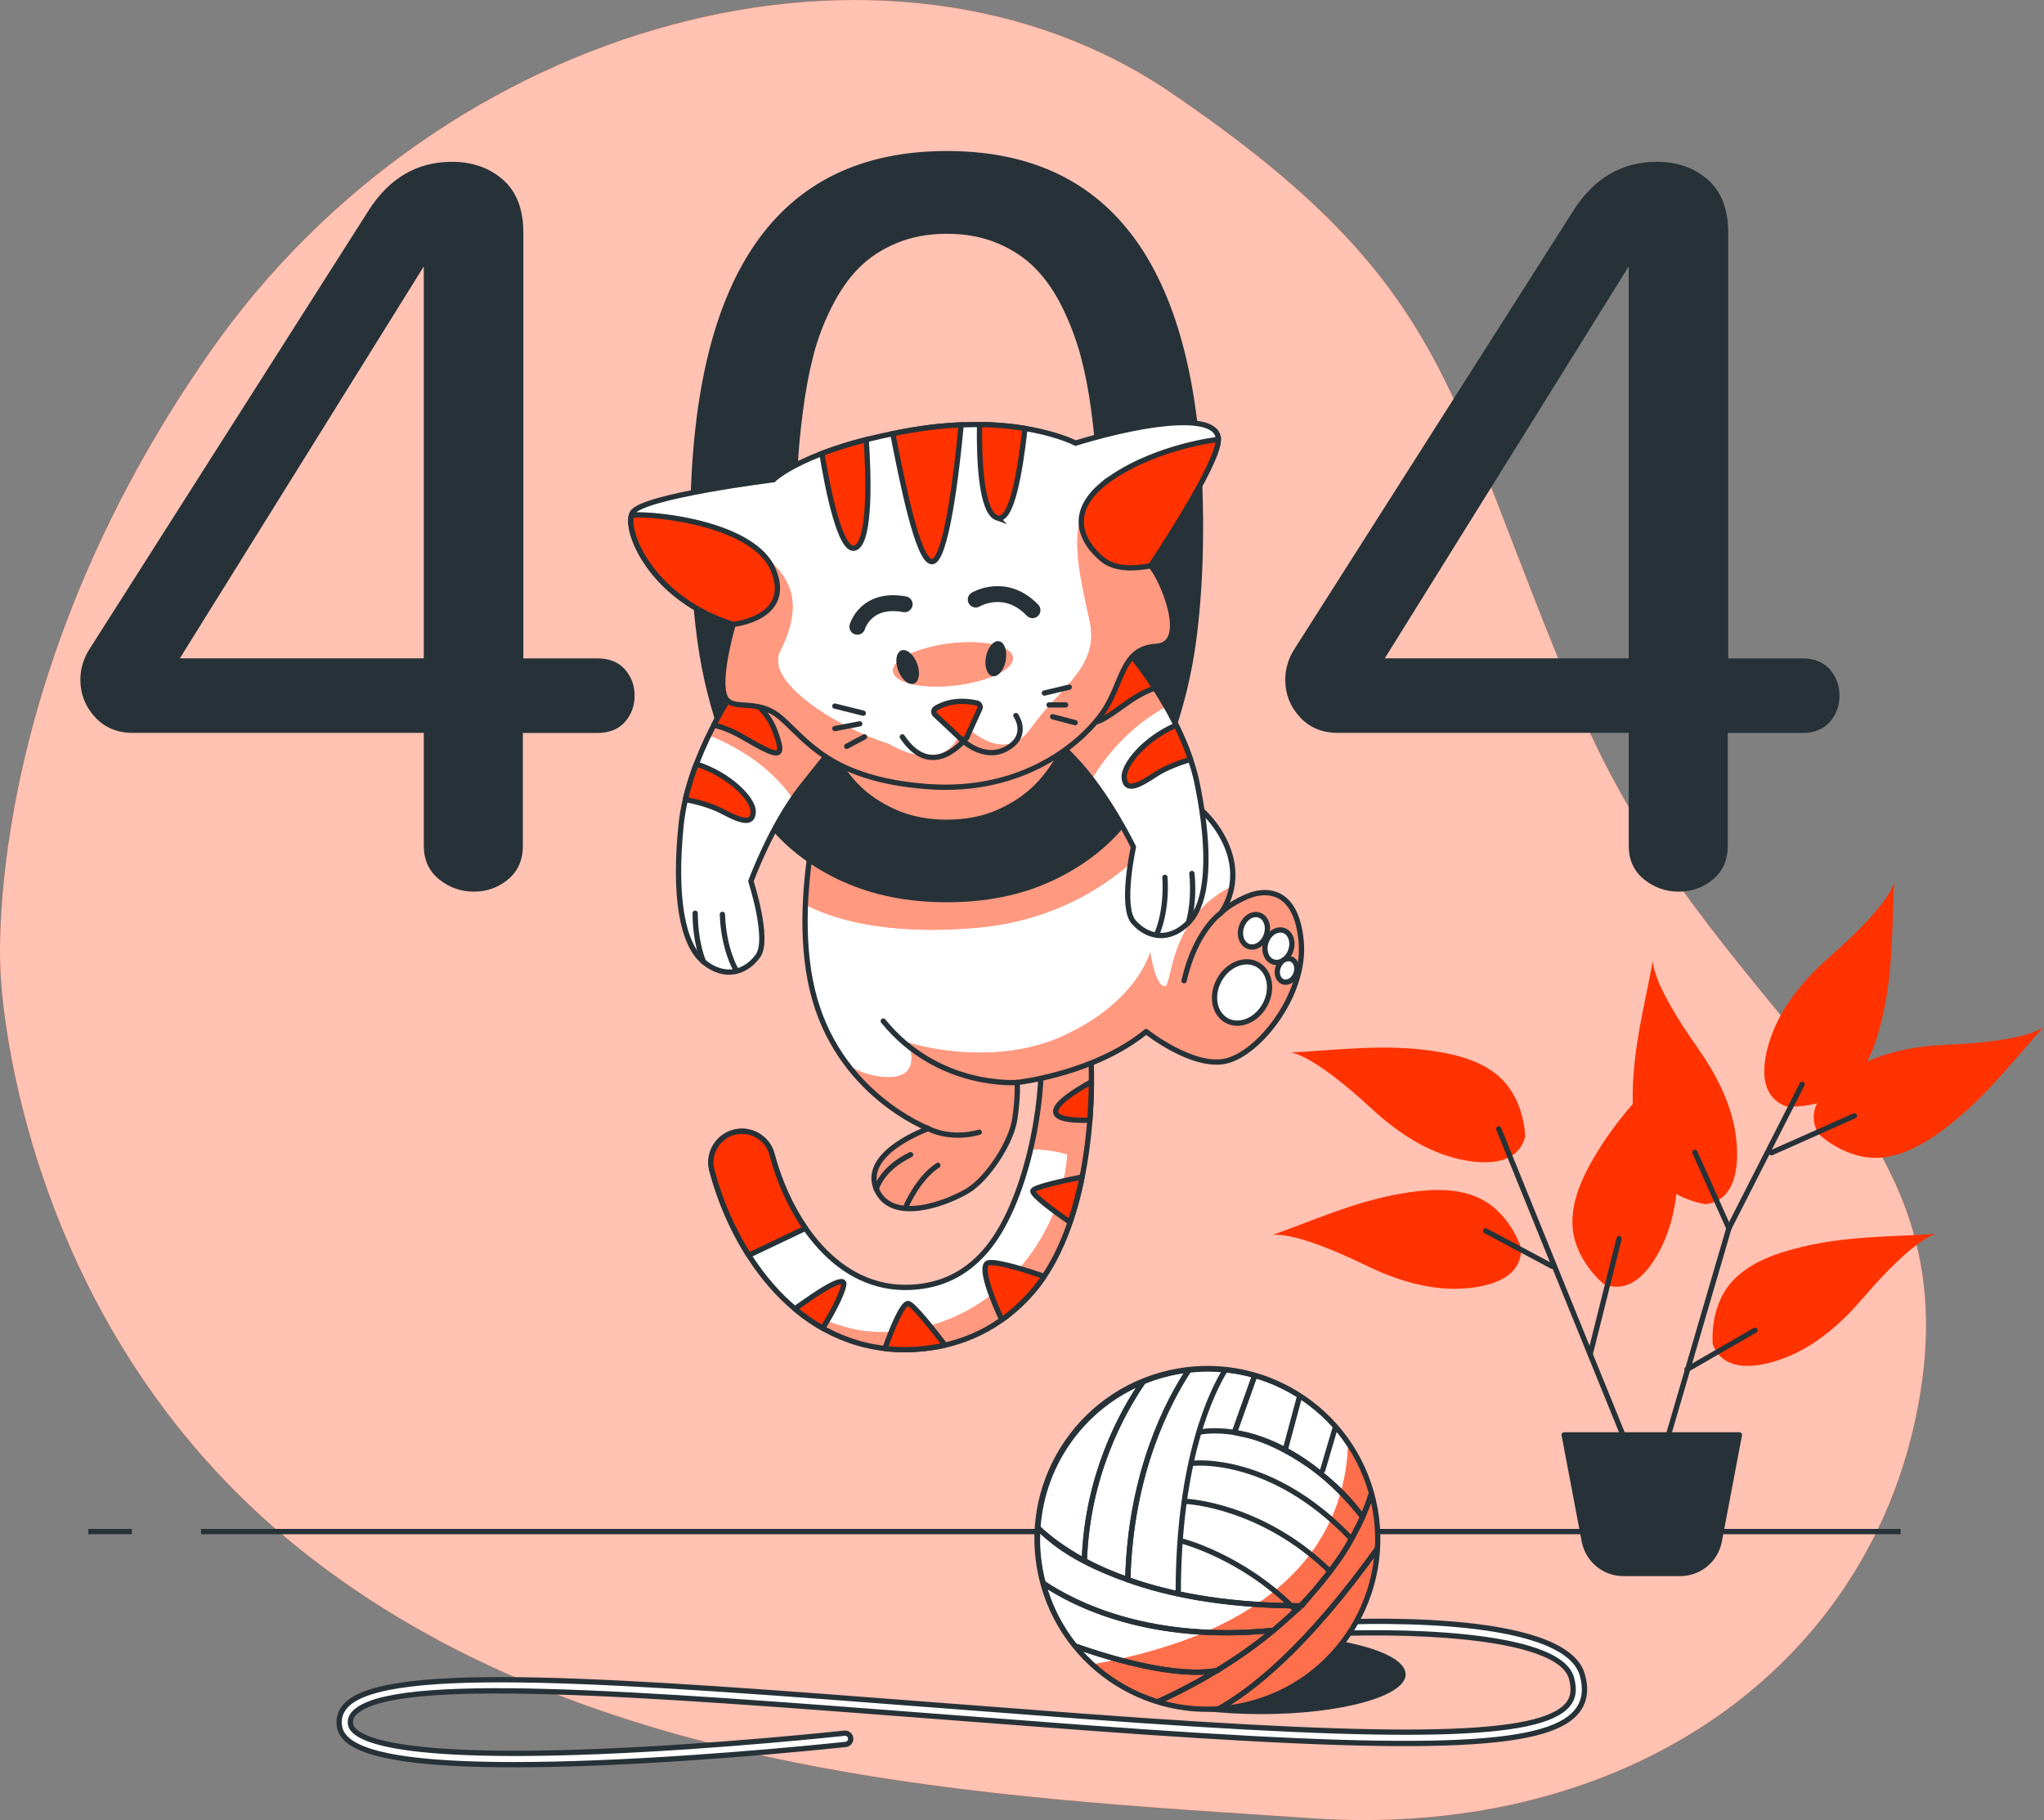 <?xml version="1.0" encoding="UTF-8"?>
<svg xmlns="http://www.w3.org/2000/svg" xmlns:xlink="http://www.w3.org/1999/xlink" viewBox="0 0 429.74 382.65">
    <rect x="0" y="0" width="429.74" height="382.65" fill="#808080" stroke="none"/>
    <defs>
        <clipPath id="d">
            <circle cx="253.84" cy="323.55" r="35.81" transform="translate(-66.63 65.83) rotate(-13.08)"
                    style="fill: #fff; stroke: #263238; stroke-linecap: round; stroke-linejoin: round; stroke-width: 1.11px;"/>
        </clipPath>
        <clipPath id="g">
            <path
                d="m190.22,283.75c-22.27,0-35.64-19.75-40.39-37.12l-.16-.61c-.91-3.49,1.19-7.06,4.68-7.97,3.49-.9,7.06,1.19,7.97,4.68l.12.45c3.62,13.22,13.45,28.33,29.21,27.46,6.29-.35,11.35-2.83,15.48-7.56,8.65-9.91,12.52-31.49,11.66-42.37-.23-2.88,1.92-5.4,4.8-5.63,2.9-.23,5.4,1.92,5.63,4.8.96,12.1-.32,38.14-12.23,51.79-6.47,7.41-14.75,11.46-24.59,12.01-.73.04-1.45.06-2.16.06Z"
                style="fill: #fff; stroke: #263238; stroke-linecap: round; stroke-linejoin: round; stroke-width: 1.11px;"/>
        </clipPath>
        <clipPath id="h">
            <path
                d="m175.28,158.15s-9.71,28.12-4.48,50.02c5.23,21.9,24.39,29.11,24.39,29.11,0,0-14.18,4.98-10.95,12.69,3.23,7.71,15.43,2.74,19.41.25,3.98-2.49,8.96-9.95,9.7-14.93.75-4.98.5-7.71.5-7.71,0,0,16.17-1.74,27.12-10.7,0,0,9.7,7.71,16.67,6.22,6.97-1.49,16.92-13.94,15.93-25.13-1-11.2-7.47-11.2-11.45-9.46-3.98,1.74-5.47,3.48-5.47,3.48,0,0,5.72-6.97,0-16.67s-15.93-10.45-15.93-10.45c0,0-2.99-15.93-11.94-21.9-8.96-5.97-40.81-12.19-53.5,15.18Z"
                style="fill: #fff; stroke: #263238; stroke-linecap: round; stroke-linejoin: round; stroke-width: 1.11px;"/>
        </clipPath>
        <clipPath id="i">
            <path
                d="m155.12,143.97s-10.45,14.68-11.94,29.61c-1.49,14.93.25,24.88,4.73,28.62,4.48,3.73,8.96,2.24,11.45-1.24,2.49-3.48-1.49-15.68-1.49-15.68,0,0,4.23-11.7,10.7-19.91,6.47-8.21,7.71-9.46,7.71-9.46,0,0-11.2-12.69-21.15-11.94Z"
                style="fill: #fff; stroke: #263238; stroke-linecap: round; stroke-linejoin: round; stroke-width: 1.11px;"/>
        </clipPath>
        <clipPath id="j">
            <path
                d="m236.97,136.72s11.84,13.59,14.79,28.3c2.95,14.71,2.19,24.79-1.9,28.94-4.09,4.15-8.7,3.11-11.51-.12-2.82-3.22-.05-15.75-.05-15.75,0,0-5.36-11.22-12.6-18.76-7.24-7.54-8.6-8.65-8.6-8.65,0,0,9.9-13.73,19.88-13.96Z"
                style="fill: #fff; stroke: #263238; stroke-linecap: round; stroke-linejoin: round; stroke-width: 1.11px;"/>
        </clipPath>
        <clipPath id="k">
            <path
                d="m154.14,131.27s-3.08,10.39-1.92,14.63c1.15,4.23,6.54.38,11.93,5,5.39,4.62,10.38,12.93,30.79,14.47,20.4,1.54,32.73-9.46,36.96-15.62,4.23-6.16,3.85-13.47,11.16-13.86,7.31-.38,1.15-14.63-1.15-16.94,0,0,14.24-21.17,14.24-26.56s-13.47-4.23-30.03.77c0,0-12.32-6.54-34.65-2.69-22.33,3.85-28.87,10.39-28.87,10.39,0,0-27.72,3.46-29.64,6.93-1.92,3.46,3.85,18.09,21.17,23.48Z"
                style="fill: #fff; stroke: #263238; stroke-miterlimit: 10; stroke-width: 1.11px;"/>
        </clipPath>
    </defs>
    <g id="a" data-name="Background Simple">
        <g>
            <path
                d="m.13,204.65s2.34,72.68,63.01,121.12c60.67,48.44,144.74,51.91,212.79,56.51,68.06,4.6,120.33-33.93,128.21-92.16,7.88-58.24-44.13-75.34-72.34-141.63-28.22-66.29-25.7-88.09-85.41-128.86C186.69-21.15,93.3,3.89,44.34,73.74-4.63,143.59.13,204.65.13,204.65Z"
                style="fill: #ff3200;"/>
            <path
                d="m.13,204.65s2.34,72.68,63.01,121.12c60.67,48.44,144.74,51.91,212.79,56.51,68.06,4.6,120.33-33.93,128.21-92.16,7.88-58.24-44.13-75.34-72.34-141.63-28.22-66.29-25.7-88.09-85.41-128.86C186.69-21.15,93.3,3.89,44.34,73.74-4.63,143.59.13,204.65.13,204.65Z"
                style="fill: #fff; opacity: .7;"/>
        </g>
    </g>
    <g id="b" data-name="Floor">
        <g>
            <line x1="27.73" y1="322" x2="18.56" y2="322"
                  style="fill: none; stroke: #263238; stroke-miterlimit: 10; stroke-width: 1.11px;"/>
            <line x1="399.58" y1="322" x2="42.26" y2="322"
                  style="fill: none; stroke: #263238; stroke-miterlimit: 10; stroke-width: 1.11px;"/>
        </g>
    </g>
    <g id="c" data-name="Yarn Ball">
        <g>
            <ellipse cx="265.14" cy="352.02" rx="30.39" ry="8.36" style="fill: #263238;"/>
            <path
                d="m108.09,371.01c-31.62,0-36.29-4.57-36.75-8.26-.2-1.6.28-3.02,1.44-4.23,8.52-8.94,57.61-5.16,125.56.08,9.48.73,19.28,1.48,29.33,2.23,68.65,5.1,96.29,4.44,101.97-2.46,1.16-1.41,1.41-3.18.76-5.55-2.72-9.96-39.07-10.03-52.85-9.23-.65.03-1.22-.46-1.26-1.12-.04-.65.46-1.22,1.12-1.26,5.27-.31,51.57-2.63,55.28,10.97.86,3.14.46,5.65-1.22,7.69-6.41,7.78-32.65,8.61-103.98,3.32-10.05-.75-19.86-1.5-29.34-2.23-64.76-4.99-115.91-8.93-123.66-.8-.66.69-.91,1.42-.8,2.3.29,2.35,5.95,7.63,52.01,5.79,25.73-1.03,51.58-3.83,51.84-3.86.65-.07,1.24.4,1.31,1.05.07.65-.4,1.24-1.05,1.31-.26.03-26.18,2.84-51.99,3.87-6.69.27-12.56.39-17.72.39Z"
                style="fill: #fff; stroke: #263238; stroke-miterlimit: 10; stroke-width: 1.11px;"/>
            <g>
                <circle cx="253.84" cy="323.55" r="35.81" transform="translate(-66.63 65.83) rotate(-13.08)"
                        style="fill: #fff;"/>
                <g style="clip-path: url(#d);">
                    <path
                        d="m253.84,359.36c19.77,0,35.81-16.03,35.81-35.81,0-7.48-2.3-14.42-6.22-20.17-.4,15.59-9.02,38.62-53.79,46.55,6.37,5.85,14.87,9.42,24.2,9.42Z"
                        style="fill: #ff3200;"/>
                    <path
                        d="m253.84,359.36c19.77,0,35.81-16.03,35.81-35.81,0-7.48-2.3-14.42-6.22-20.17-.4,15.59-9.02,38.62-53.79,46.55,6.37,5.85,14.87,9.42,24.2,9.42Z"
                        style="fill: #fff; opacity: .3;"/>
                    <g>
                        <path
                            d="m271.46,337.59c-10.52-10.29-22.64-13.51-22.64-13.51,0,0,12.12,3.21,22.64,13.51.63,0,1.25.03,1.9.03,4.97-5,8.41-9.84,10.79-14.06-16.77-17.74-33.13-15.93-33.13-15.93,0,0,16.36-1.81,33.13,15.93.92-1.65,1.69-3.2,2.32-4.63-6.94-9.78-18.95-16.41-25.44-17.43l-1.5-.35c-4.34-.68-7.05-.1-7.05-.1,0,0,2.7-.58,7.05.1l4.27-11.97c-1.99-.57-4.06-.97-6.18-1.18-2.76,4.47-9.9,18.75-9.9,47.07,0-28.33,7.14-42.61,9.9-47.07-1.19-.12-2.4-.18-3.62-.18-1.37,0-2.72.08-4.05.23-4.22,6.38-12.29,21.46-12.83,44.08,8.41,2.99,19.61,5.26,34.35,5.48Zm8.09-7.29c-14.27-13.9-30-14.63-30-14.63,0,0,15.73.73,30,14.63Z"
                            style="fill: none; stroke: #263238; stroke-linecap: round; stroke-linejoin: round; stroke-width: 1.11px;"/>
                        <path
                            d="m237.11,332.11c.54-22.62,8.61-37.69,12.83-44.08-3.37.38-6.59,1.22-9.61,2.47-4.57,6.65-11.76,19.86-12.35,37.6,2.59,1.4,5.62,2.76,9.13,4.01Z"
                            style="fill: none; stroke: #263238; stroke-linecap: round; stroke-linejoin: round; stroke-width: 1.11px;"/>
                        <path
                            d="m240.33,290.51c-12.32,5.08-21.18,16.81-22.12,30.72,2.19,2.04,5.35,4.49,9.77,6.88.59-17.73,7.78-30.94,12.35-37.6Z"
                            style="fill: none; stroke: #263238; stroke-linecap: round; stroke-linejoin: round; stroke-width: 1.11px;"/>
                        <path
                            d="m286.47,318.92c.9-2.03,1.53-3.82,1.97-5.3-1.51-5.17-4.14-9.85-7.63-13.77l-2.72,9.24,2.72-9.24c-2.2-2.47-4.74-4.64-7.54-6.43l-3.06,11.41,3.06-11.41c-2.9-1.85-6.08-3.29-9.46-4.25l-4.27,11.97c6.49,1.02,16.65,4.88,26.94,17.79Z"
                            style="fill: none; stroke: #263238; stroke-linecap: round; stroke-linejoin: round; stroke-width: 1.11px;"/>
                        <path
                            d="m289.84,325.24c.02-.52.04-1.04.04-1.56,0-3.5-.51-6.87-1.44-10.06-.44,1.48-1.07,3.27-1.97,5.3.01.01.02.03.03.04-.01-.01-.02-.03-.03-.04-.63,1.43-.6,1.41-1.52,3.06.05.06-.86,1.51-.8,1.57-.05-.06-.95,1.8-1.01,1.74-2.38,4.23-9.55,12.33-9.44,12.33-.12,0-3.88,3.41-5.94,5.13.03,0,.05,0,.08,0-.03,0-.05,0-.08,0-3.4,2.84-7.34,5.68-11.89,8.45.09-.02.18-.03.26-.04-.08.02-.17.03-.26.04-3.78,2.3-8.01,4.55-12.69,6.7,3.41,1.08,7.04,1.66,10.81,1.66.6,0,1.21-.02,1.8-.05,7.24-3.94,18.91-13.09,34.03-34.27Z"
                            style="fill: none; stroke: #263238; stroke-linecap: round; stroke-linejoin: round; stroke-width: 1.11px;"/>
                        <path d="m289.84,325.24c-15.12,21.19-26.79,30.33-34.03,34.27,18.46-.91,33.24-15.78,34.03-34.27Z"
                              style="fill: none; stroke: #263238; stroke-linecap: round; stroke-linejoin: round; stroke-width: 1.11px;"/>
                        <path
                            d="m225.96,346.05c4.39,5.5,10.36,9.68,17.23,11.85,4.68-2.15,8.91-4.39,12.69-6.7-8.54,1.58-21.9-2.34-29.92-5.15Z"
                            style="fill: none; stroke: #263238; stroke-linecap: round; stroke-linejoin: round; stroke-width: 1.11px;"/>
                        <path
                            d="m255.88,351.2c4.55-2.77,8.48-5.61,11.89-8.45-25.78,2.64-41.69-5.34-48.45-9.89,1.29,4.88,3.58,9.35,6.64,13.19,8.03,2.82,21.38,6.73,29.92,5.15Z"
                            style="fill: none; stroke: #263238; stroke-linecap: round; stroke-linejoin: round; stroke-width: 1.11px;"/>
                        <path
                            d="m267.76,342.75c2.06-1.72,3.91-3.43,5.6-5.13-.64,0-1.26-.02-1.9-.03.14.13.27.26.41.4-.14-.14-.27-.26-.41-.4-14.73-.21-25.94-2.48-34.35-5.48,0,0,0,.01,0,.02,0,0,0-.01,0-.02-12.29-4.26-16.71-8.85-18.9-10.89-.05.81-.09,1.63-.09,2.46,0,3.17.42,6.25,1.19,9.18,6.76,4.54,22.67,12.53,48.45,9.89Z"
                            style="fill: none; stroke: #263238; stroke-linecap: round; stroke-linejoin: round; stroke-width: 1.11px;"/>
                    </g>
                </g>
                <circle cx="253.84" cy="323.55" r="35.81" transform="translate(-66.63 65.83) rotate(-13.08)"
                        style="fill: none; stroke: #263238; stroke-linecap: round; stroke-linejoin: round; stroke-width: 1.11px;"/>
            </g>
        </g>
    </g>
    <g id="e" data-name="Plants">
        <g>
            <path
                d="m319.8,262.36s-2.45-7.96-9.59-10.81c-4.96-1.99-10.68-1.47-15.82-.57-9.58,1.67-17.94,5.48-27.03,8.73,0,0,3.88-1.43,19.79,6.32,5.86,2.86,12.56,5.07,19.27,4.92,5.38-.12,13.63-1.65,13.38-8.59Z"
                style="fill: #ff3200;"/>
            <path
                d="m320.66,238.98s-.05-8.32-6.06-13.12c-4.18-3.33-9.8-4.49-14.98-5.12-9.65-1.17-18.76.06-28.4.55,0,0,4.12-.25,17.12,11.77,4.79,4.43,10.56,8.48,17.02,10.28,5.19,1.44,13.53,2.35,15.29-4.36Z"
                style="fill: #ff3200;"/>
            <path
                d="m337.11,269.89s-6.49-5.21-6.52-12.9c-.02-5.34,2.57-10.46,5.3-14.91,5.08-8.29,11.71-14.66,18.08-21.9,0,0-2.76,3.08-1.42,20.73.49,6.5.08,13.55-2.53,19.72-2.1,4.96-6.56,12.06-12.92,9.27Z"
                style="fill: #ff3200;"/>
            <path
                d="m360.11,282.68s-.92-8.27,4.5-13.73c3.76-3.79,9.21-5.59,14.29-6.81,9.45-2.28,18.64-2.11,28.27-2.73,0,0-4.12.23-15.64,13.67-4.24,4.95-9.51,9.65-15.72,12.18-4.99,2.03-13.17,3.9-15.69-2.57Z"
                style="fill: #ff3200;"/>
            <path
                d="m358.6,253.18s-8.25-1.13-12.22-7.72c-2.76-4.58-3.17-10.3-3.11-15.52.1-9.72,2.51-18.59,4.26-28.08,0,0-.78,4.06,9.43,18.51,3.76,5.32,7.03,11.58,7.96,18.22.75,5.33.56,13.72-6.33,14.59Z"
                style="fill: #ff3200;"/>
            <path
                d="m382.33,238.37s5.93,5.84,13.57,4.97c5.31-.61,10.09-3.78,14.19-7.01,7.64-6.02,13.19-13.34,19.64-20.51,0,0-2.73,3.1-20.42,3.83-6.51.27-13.46,1.5-19.29,4.81-4.68,2.66-11.21,7.93-7.69,13.91Z"
                style="fill: #ff3200;"/>
            <path
                d="m375.47,232.6s8.28.83,13.69-4.64c3.76-3.8,5.5-9.27,6.67-14.36,2.18-9.48,1.92-18.66,2.44-28.3,0,0-.19,4.13-13.51,15.78-4.91,4.29-9.55,9.61-12.01,15.84-1.98,5.01-3.77,13.21,2.73,15.66Z"
                style="fill: #ff3200;"/>
            <polyline points="345.89 313.21 331.6 278.02 315.1 237.34"
                      style="fill: none; stroke: #263238; stroke-linecap: round; stroke-linejoin: round; stroke-width: 1.11px;"/>
            <polyline points="349.19 307.16 363.49 258.23 378.88 227.99"
                      style="fill: none; stroke: #263238; stroke-linecap: round; stroke-linejoin: round; stroke-width: 1.11px;"/>
            <line x1="354.69" y1="287.92" x2="368.99" y2="279.67"
                  style="fill: none; stroke: #263238; stroke-linecap: round; stroke-linejoin: round; stroke-width: 1.11px;"/>
            <line x1="363.49" y1="258.23" x2="356.34" y2="242.28"
                  style="fill: none; stroke: #263238; stroke-linecap: round; stroke-linejoin: round; stroke-width: 1.11px;"/>
            <line x1="372.43" y1="242.36" x2="389.88" y2="234.59"
                  style="fill: none; stroke: #263238; stroke-linecap: round; stroke-linejoin: round; stroke-width: 1.11px;"/>
            <line x1="334.35" y1="284.62" x2="340.4" y2="260.43"
                  style="fill: none; stroke: #263238; stroke-linecap: round; stroke-linejoin: round; stroke-width: 1.11px;"/>
            <line x1="326.33" y1="266.23" x2="312.35" y2="258.78"
                  style="fill: none; stroke: #263238; stroke-linecap: round; stroke-linejoin: round; stroke-width: 1.11px;"/>
            <path
                d="m353.23,330.81h-11.92c-4.02,0-7.47-2.86-8.22-6.81l-4.23-22.33h36.84l-4.23,22.33c-.75,3.95-4.2,6.81-8.22,6.81Z"
                style="fill: #263238; stroke: #263238; stroke-linecap: round; stroke-linejoin: round; stroke-width: 1.11px;"/>
        </g>
    </g>
    <g id="f" data-name="Character">
        <g>
            <g>
                <g>
                    <g>
                        <path
                            d="m190.22,283.75c-22.27,0-35.64-19.75-40.39-37.12l-.16-.61c-.91-3.49,1.19-7.06,4.68-7.97,3.49-.9,7.06,1.19,7.97,4.68l.12.45c3.62,13.22,13.45,28.33,29.21,27.46,6.29-.35,11.35-2.83,15.48-7.56,8.65-9.91,12.52-31.49,11.66-42.37-.23-2.88,1.92-5.4,4.8-5.63,2.9-.23,5.4,1.92,5.63,4.8.96,12.1-.32,38.14-12.23,51.79-6.47,7.41-14.75,11.46-24.59,12.01-.73.04-1.45.06-2.16.06Z"
                            style="fill: #fff;"/>
                        <g style="clip-path: url(#g);">
                            <path
                                d="m223.58,215.09c-2.88.23-5.03,2.75-4.8,5.63.42,5.31-.29,13.16-2.13,20.97,2.26-.11,4.85.14,7.77,1.01-.42,5.34-2.1,13.19-7.63,20.87-9.71,13.49-24.28,17.8-35.61,16.19-5.06-.72-10.88-3.39-15.77-6.11,6.46,6.05,14.72,10.11,24.81,10.11.71,0,1.43-.02,2.16-.06,9.85-.55,18.12-4.6,24.59-12.01,11.91-13.65,13.19-39.69,12.23-51.79-.23-2.88-2.73-5.03-5.63-4.8Z"
                                style="fill: #ff3200;"/>
                            <path
                                d="m223.58,215.09c-2.88.23-5.03,2.75-4.8,5.63.42,5.31-.29,13.16-2.13,20.97,2.26-.11,4.85.14,7.77,1.01-.42,5.34-2.1,13.19-7.63,20.87-9.71,13.49-24.28,17.8-35.61,16.19-5.06-.72-10.88-3.39-15.77-6.11,6.46,6.05,14.72,10.11,24.81,10.11.71,0,1.43-.02,2.16-.06,9.85-.55,18.12-4.6,24.59-12.01,11.91-13.65,13.19-39.69,12.23-51.79-.23-2.88-2.73-5.03-5.63-4.8Z"
                                style="fill: #fff; opacity: .5;"/>
                        </g>
                        <path
                            d="m190.22,283.75c-22.27,0-35.64-19.75-40.39-37.12l-.16-.61c-.91-3.49,1.19-7.06,4.68-7.97,3.49-.9,7.06,1.19,7.97,4.68l.12.45c3.62,13.22,13.45,28.33,29.21,27.46,6.29-.35,11.35-2.83,15.48-7.56,8.65-9.91,12.52-31.49,11.66-42.37-.23-2.88,1.92-5.4,4.8-5.63,2.9-.23,5.4,1.92,5.63,4.8.96,12.1-.32,38.14-12.23,51.79-6.47,7.41-14.75,11.46-24.59,12.01-.73.04-1.45.06-2.16.06Z"
                            style="fill: none; stroke: #263238; stroke-linecap: round; stroke-linejoin: round; stroke-width: 1.11px;"/>
                    </g>
                    <g>
                        <path
                            d="m177.38,270.22c.52-2.45-5.34,1.39-10.24,4.95,1.82,1.53,3.77,2.89,5.84,4.07,1.75-2.84,3.89-6.65,4.4-9.02Z"
                            style="fill: #ff3200; stroke: #263238; stroke-linecap: round; stroke-linejoin: round; stroke-width: 1.11px;"/>
                        <path
                            d="m190.22,283.75c.71,0,1.43-.02,2.16-.06,2.18-.12,4.28-.43,6.31-.89-2.76-3.6-6.55-8.35-7.65-8.72-1.25-.42-3.66,5.71-4.99,9.43,1.35.16,2.74.24,4.17.24Z"
                            style="fill: #ff3200; stroke: #263238; stroke-linecap: round; stroke-linejoin: round; stroke-width: 1.11px;"/>
                        <path
                            d="m162.44,243.18l-.12-.45c-.91-3.49-4.47-5.58-7.97-4.68-3.49.91-5.59,4.48-4.68,7.97l.16.61c1.58,5.77,4.11,11.79,7.6,17.28l11.91-5.67c-3.2-4.62-5.51-9.97-6.9-15.05Z"
                            style="fill: #ff3200; stroke: #263238; stroke-linecap: round; stroke-linejoin: round; stroke-width: 1.11px;"/>
                        <path
                            d="m216.98,271.68c.91-1.04,1.75-2.17,2.54-3.34-3.78-1.29-9.44-3.07-11.54-2.88-2.49.23.89,8.23,2.64,12.01,2.28-1.62,4.41-3.55,6.36-5.79Z"
                            style="fill: #ff3200; stroke: #263238; stroke-linecap: round; stroke-linejoin: round; stroke-width: 1.11px;"/>
                        <path
                            d="m217.18,250.32c-.4.79,4.49,4.36,7.79,6.65,1.05-3.09,1.88-6.3,2.52-9.52-4,.8-9.92,2.09-10.32,2.87Z"
                            style="fill: #ff3200; stroke: #263238; stroke-linecap: round; stroke-linejoin: round; stroke-width: 1.11px;"/>
                        <path
                            d="m229.12,235.52c.22-2.85.33-5.57.34-8.08-3.44,1.9-7.52,4.51-7.52,6.23s3.82,1.93,7.18,1.84Z"
                            style="fill: #ff3200; stroke: #263238; stroke-linecap: round; stroke-linejoin: round; stroke-width: 1.11px;"/>
                    </g>
                </g>
                <g>
                    <g>
                        <path
                            d="m175.28,158.15s-9.71,28.12-4.48,50.02c5.23,21.9,24.39,29.11,24.39,29.11,0,0-14.18,4.98-10.95,12.69,3.23,7.71,15.43,2.74,19.41.25,3.98-2.49,8.96-9.95,9.7-14.93.75-4.98.5-7.71.5-7.71,0,0,16.17-1.74,27.12-10.7,0,0,9.7,7.71,16.67,6.22,6.97-1.49,16.92-13.94,15.93-25.13-1-11.2-7.47-11.2-11.45-9.46-3.98,1.74-5.47,3.48-5.47,3.48,0,0,5.72-6.97,0-16.67s-15.93-10.45-15.93-10.45c0,0-2.99-15.93-11.94-21.9-8.96-5.97-40.81-12.19-53.5,15.18Z"
                            style="fill: #fff;"/>
                        <g style="clip-path: url(#h);">
                            <path
                                d="m249.21,167.83c-7.05,11.74-21.35,25.25-43.86,27.22-19.8,1.74-30.9-2.16-36.02-4.87.69-16.78,5.94-32.02,5.94-32.02,12.69-27.37,44.54-21.15,53.5-15.18,8.96,5.97,11.94,21.9,11.94,21.9,0,0,4.06.3,8.49,2.95Zm12.91,20.69c-3.98,1.74-5.47,3.48-5.47,3.48,0,0,1.73-2.12,2.33-5.64-13.45,6.69-12.4,21.02-14.08,21.02-2.05,0-3.08-7.19-3.08-7.19,0,0-2.57,10.27-17.98,17.47s-32.88,1.54-32.88,1.54c0,0,3.6,8.22-5.65,7.19-3.12-.35-5.47-1.4-7.23-2.64,7.47,9.91,17.09,13.55,17.09,13.55,0,0-14.18,4.98-10.95,12.69,3.23,7.71,15.43,2.74,19.41.25,3.98-2.49,8.96-9.95,9.7-14.93.75-4.98.5-7.71.5-7.71,0,0,16.18-1.74,27.12-10.7,0,0,9.7,7.71,16.67,6.22,6.97-1.49,16.92-13.94,15.93-25.13-1-11.2-7.47-11.2-11.45-9.46Z"
                                style="fill: #ff3200;"/>
                            <path
                                d="m249.21,167.83c-7.05,11.74-21.35,25.25-43.86,27.22-19.8,1.74-30.9-2.16-36.02-4.87.69-16.78,5.94-32.02,5.94-32.02,12.69-27.37,44.54-21.15,53.5-15.18,8.96,5.97,11.94,21.9,11.94,21.9,0,0,4.06.3,8.49,2.95Zm12.91,20.69c-3.98,1.74-5.47,3.48-5.47,3.48,0,0,1.73-2.12,2.33-5.64-13.45,6.69-12.4,21.02-14.08,21.02-2.05,0-3.08-7.19-3.08-7.19,0,0-2.57,10.27-17.98,17.47s-32.88,1.54-32.88,1.54c0,0,3.6,8.22-5.65,7.19-3.12-.35-5.47-1.4-7.23-2.64,7.47,9.91,17.09,13.55,17.09,13.55,0,0-14.18,4.98-10.95,12.69,3.23,7.71,15.43,2.74,19.41.25,3.98-2.49,8.96-9.95,9.7-14.93.75-4.98.5-7.71.5-7.71,0,0,16.18-1.74,27.12-10.7,0,0,9.7,7.71,16.67,6.22,6.97-1.49,16.92-13.94,15.93-25.13-1-11.2-7.47-11.2-11.45-9.46Z"
                                style="fill: #fff; opacity: .5;"/>
                            <path d="m213.85,227.58s-16.57,1.35-28.15-12.91"
                                  style="fill: none; stroke: #263238; stroke-linecap: round; stroke-linejoin: round; stroke-width: 1.11px;"/>
                        </g>
                        <path
                            d="m175.28,158.15s-9.71,28.12-4.48,50.02c5.23,21.9,24.39,29.11,24.39,29.11,0,0-14.18,4.98-10.95,12.69,3.23,7.71,15.43,2.74,19.41.25,3.98-2.49,8.96-9.95,9.7-14.93.75-4.98.5-7.71.5-7.71,0,0,16.17-1.74,27.12-10.7,0,0,9.7,7.71,16.67,6.22,6.97-1.49,16.92-13.94,15.93-25.13-1-11.2-7.47-11.2-11.45-9.46-3.98,1.74-5.47,3.48-5.47,3.48,0,0,5.72-6.97,0-16.67s-15.93-10.45-15.93-10.45c0,0-2.99-15.93-11.94-21.9-8.96-5.97-40.81-12.19-53.5,15.18Z"
                            style="fill: none; stroke: #263238; stroke-linecap: round; stroke-linejoin: round; stroke-width: 1.11px;"/>
                    </g>
                    <path d="m256.65,192s-5.23,3.48-7.71,14.18"
                          style="fill: none; stroke: #263238; stroke-linecap: round; stroke-linejoin: round; stroke-width: 1.11px;"/>
                    <g>
                        <g>
                            <path
                                d="m266.24,196.57c-.61,1.82-2.28,2.91-3.72,2.42-1.44-.49-2.11-2.36-1.49-4.18.61-1.82,2.28-2.91,3.72-2.42,1.44.49,2.11,2.36,1.49,4.18Z"
                                style="fill: #fff; stroke: #263238; stroke-linecap: round; stroke-linejoin: round; stroke-width: 1.11px;"/>
                            <path
                                d="m271.39,199.81c-.61,1.82-2.28,2.91-3.72,2.42-1.44-.49-2.11-2.36-1.49-4.18.61-1.82,2.28-2.91,3.72-2.42s2.11,2.36,1.49,4.18Z"
                                style="fill: #fff; stroke: #263238; stroke-linecap: round; stroke-linejoin: round; stroke-width: 1.11px;"/>
                            <path
                                d="m272.49,204.66c-.45,1.32-1.66,2.11-2.7,1.76-1.05-.35-1.53-1.71-1.08-3.04.45-1.32,1.66-2.11,2.7-1.76,1.05.35,1.53,1.71,1.08,3.04Z"
                                style="fill: #fff; stroke: #263238; stroke-linecap: round; stroke-linejoin: round; stroke-width: 1.11px;"/>
                        </g>
                        <path
                            d="m265.92,211.32c-1.8,3.25-5.4,4.69-8.04,3.22-2.64-1.47-3.33-5.28-1.53-8.53,1.8-3.25,5.4-4.69,8.04-3.22,2.64,1.47,3.33,5.28,1.53,8.53Z"
                            style="fill: #fff; stroke: #263238; stroke-linecap: round; stroke-linejoin: round; stroke-width: 1.11px;"/>
                    </g>
                    <g>
                        <path d="m195.18,237.29s4.48,2.49,10.7.75"
                              style="fill: none; stroke: #263238; stroke-linecap: round; stroke-linejoin: round; stroke-width: 1.11px;"/>
                        <path d="m184.23,249.98s1-4.23,7.22-7.22"
                              style="fill: none; stroke: #263238; stroke-linecap: round; stroke-linejoin: round; stroke-width: 1.11px;"/>
                        <path d="m190.46,253.71s2.49-5.97,6.72-8.71"
                              style="fill: none; stroke: #263238; stroke-linecap: round; stroke-linejoin: round; stroke-width: 1.11px;"/>
                    </g>
                </g>
            </g>
            <g>
                <path
                    d="m92.32,184.87c-2.15-1.72-3.22-4.08-3.22-7.08v-23.71H27.95c-3.29,0-5.96-1.11-7.99-3.33-2.04-2.22-3.06-4.83-3.06-7.83,0-2.36.68-4.58,2.04-6.65l58.58-92.06c4.36-6.8,10.19-10.19,17.49-10.19,4.29,0,7.87,1.25,10.73,3.76,2.86,2.5,4.29,6.22,4.29,11.16v89.48h15.56c2.5,0,4.43.77,5.79,2.31,1.36,1.54,2.04,3.38,2.04,5.53s-.68,3.99-2.04,5.53c-1.36,1.54-3.29,2.31-5.79,2.31h-15.66v23.71c0,3-1.04,5.36-3.11,7.08-2.08,1.72-4.47,2.57-7.19,2.57s-5.15-.86-7.3-2.57Zm-3.22-46.46V56.01l-51.29,82.4h51.29Z"
                    style="fill: #263238;"/>
                <path
                    d="m177.19,185.35c-6.37-2.9-11.53-6.76-15.5-11.59-3.97-4.83-7.23-10.71-9.76-17.65-2.54-6.94-4.31-14.06-5.31-21.35-1-7.3-1.5-15.27-1.5-23.93,0-52.72,17.99-79.08,53.97-79.08s53.86,26.36,53.86,79.08c0,8.58-.48,16.52-1.45,23.82-.97,7.3-2.72,14.41-5.26,21.35-2.54,6.94-5.79,12.82-9.76,17.65-3.97,4.83-9.14,8.71-15.5,11.64-6.37,2.93-13.66,4.4-21.89,4.4s-15.52-1.45-21.89-4.35Zm32.56-15.13c3.18-1.39,5.86-3.22,8.05-5.47,2.18-2.25,4.08-5.06,5.69-8.42,1.61-3.36,2.88-6.76,3.81-10.19.93-3.43,1.66-7.31,2.2-11.64.54-4.33.89-8.3,1.07-11.91.18-3.61.27-7.53.27-11.75,0-4.43-.09-8.53-.27-12.29-.18-3.76-.55-7.8-1.13-12.12-.57-4.33-1.33-8.21-2.25-11.64-.93-3.43-2.2-6.79-3.81-10.09-1.61-3.29-3.51-6.04-5.69-8.26-2.18-2.22-4.85-3.99-7.99-5.31-3.15-1.32-6.69-1.98-10.62-1.98s-7.48.66-10.62,1.98c-3.15,1.32-5.79,3.08-7.94,5.26-2.15,2.18-4.04,4.92-5.69,8.21-1.65,3.29-2.92,6.65-3.81,10.09-.89,3.43-1.63,7.33-2.2,11.7-.57,4.36-.95,8.42-1.13,12.18-.18,3.76-.27,7.85-.27,12.29s.09,8.15.27,11.8c.18,3.65.54,7.64,1.07,11.96.54,4.33,1.27,8.21,2.2,11.64.93,3.43,2.2,6.83,3.81,10.19,1.61,3.36,3.49,6.15,5.63,8.37,2.15,2.22,4.81,4.02,7.99,5.42,3.18,1.4,6.74,2.09,10.68,2.09s7.49-.7,10.68-2.09Z"
                    style="fill: #263238;"/>
                <path
                    d="m345.65,184.87c-2.15-1.72-3.22-4.08-3.22-7.08v-23.71h-61.16c-3.29,0-5.95-1.11-7.99-3.33-2.04-2.22-3.06-4.83-3.06-7.83,0-2.36.68-4.58,2.04-6.65l58.58-92.06c4.36-6.8,10.19-10.19,17.49-10.19,4.29,0,7.87,1.25,10.73,3.76,2.86,2.5,4.29,6.22,4.29,11.16v89.48h15.56c2.5,0,4.43.77,5.79,2.31,1.36,1.54,2.04,3.38,2.04,5.53s-.68,3.99-2.04,5.53c-1.36,1.54-3.29,2.31-5.79,2.31h-15.66v23.71c0,3-1.04,5.36-3.11,7.08-2.08,1.72-4.47,2.57-7.19,2.57s-5.15-.86-7.3-2.57Zm-3.22-46.46V56.01l-51.29,82.4h51.29Z"
                    style="fill: #263238;"/>
            </g>
            <g>
                <g>
                    <g>
                        <path
                            d="m155.12,143.97s-10.45,14.68-11.94,29.61c-1.49,14.93.25,24.88,4.73,28.62,4.48,3.73,8.96,2.24,11.45-1.24,2.49-3.48-1.49-15.68-1.49-15.68,0,0,4.23-11.7,10.7-19.91,6.47-8.21,7.71-9.46,7.71-9.46,0,0-11.2-12.69-21.15-11.94Z"
                            style="fill: #fff;"/>
                        <g style="clip-path: url(#i);">
                            <path
                                d="m155.12,143.97s-3.05,4.29-6.09,10.58c4.99,2.01,12.75,6.11,17.67,13.36.6-.87,1.22-1.72,1.86-2.54,6.47-8.21,7.71-9.46,7.71-9.46,0,0-11.2-12.69-21.15-11.94Z"
                                style="fill: #ff3200;"/>
                            <path
                                d="m155.12,143.97s-3.05,4.29-6.09,10.58c4.99,2.01,12.75,6.11,17.67,13.36.6-.87,1.22-1.72,1.86-2.54,6.47-8.21,7.71-9.46,7.71-9.46,0,0-11.2-12.69-21.15-11.94Z"
                                style="fill: #fff; opacity: .5;"/>
                        </g>
                        <path
                            d="m155.12,143.97s-10.45,14.68-11.94,29.61c-1.49,14.93.25,24.88,4.73,28.62,4.48,3.73,8.96,2.24,11.45-1.24,2.49-3.48-1.49-15.68-1.49-15.68,0,0,4.23-11.7,10.7-19.91,6.47-8.21,7.71-9.46,7.71-9.46,0,0-11.2-12.69-21.15-11.94Z"
                            style="fill: none; stroke: #263238; stroke-linecap: round; stroke-linejoin: round; stroke-width: 1.11px;"/>
                    </g>
                    <path d="m147.9,202.2s-1.74-3.98-1.74-10.2"
                          style="fill: none; stroke: #263238; stroke-linecap: round; stroke-linejoin: round; stroke-width: 1.11px;"/>
                    <path d="m154.62,203.69s-2.49-4.23-2.74-11.45"
                          style="fill: none; stroke: #263238; stroke-linecap: round; stroke-linejoin: round; stroke-width: 1.11px;"/>
                    <g>
                        <path
                            d="m158.35,170.59c0-2.62-5-7.74-11.95-9.96-.9,2.37-1.7,4.89-2.3,7.46,1.88.36,5.24,1.14,7.78,2.5,3.73,1.99,6.47,2.99,6.47,0Z"
                            style="fill: #ff3200; stroke: #263238; stroke-linecap: round; stroke-linejoin: round; stroke-width: 1.11px;"/>
                        <path
                            d="m154.51,144.86c-.87,1.31-2.58,4-4.42,7.56,1.84.48,3.88,1.25,6.02,2.5,7.71,4.48,9.21,4.98,6.72-1.49-1.55-4.03-5.12-6.8-8.32-8.56Z"
                            style="fill: #ff3200; stroke: #263238; stroke-linecap: round; stroke-linejoin: round; stroke-width: 1.11px;"/>
                    </g>
                </g>
                <g>
                    <g>
                        <path
                            d="m236.97,136.72s11.84,13.59,14.79,28.3c2.95,14.71,2.19,24.79-1.9,28.94-4.09,4.15-8.7,3.11-11.51-.12-2.82-3.22-.05-15.75-.05-15.75,0,0-5.36-11.22-12.6-18.76-7.24-7.54-8.6-8.65-8.6-8.65,0,0,9.9-13.73,19.88-13.96Z"
                            style="fill: #fff;"/>
                        <g style="clip-path: url(#j);">
                            <path
                                d="m236.97,136.72c-9.98.23-19.88,13.96-19.88,13.96,0,0,1.36,1.12,8.6,8.65,1.35,1.4,2.63,2.93,3.83,4.5,2.53-4.23,7.52-10.88,15.66-15.3-4.02-7-8.21-11.82-8.21-11.82Z"
                                style="fill: #ff3200;"/>
                            <path
                                d="m236.97,136.72c-9.98.23-19.88,13.96-19.88,13.96,0,0,1.36,1.12,8.6,8.65,1.35,1.4,2.63,2.93,3.83,4.5,2.53-4.23,7.52-10.88,15.66-15.3-4.02-7-8.21-11.82-8.21-11.82Z"
                                style="fill: #fff; opacity: .5;"/>
                        </g>
                        <path
                            d="m236.97,136.72s11.84,13.59,14.79,28.3c2.95,14.71,2.19,24.79-1.9,28.94-4.09,4.15-8.7,3.11-11.51-.12-2.82-3.22-.05-15.75-.05-15.75,0,0-5.36-11.22-12.6-18.76-7.24-7.54-8.6-8.65-8.6-8.65,0,0,9.9-13.73,19.88-13.96Z"
                            style="fill: none; stroke: #263238; stroke-linecap: round; stroke-linejoin: round; stroke-width: 1.11px;"/>
                    </g>
                    <path d="m249.86,193.96s1.34-4.13.73-10.32"
                          style="fill: none; stroke: #263238; stroke-linecap: round; stroke-linejoin: round; stroke-width: 1.11px;"/>
                    <path d="m243.32,196.11s2.06-4.45,1.6-11.66"
                          style="fill: none; stroke: #263238; stroke-linecap: round; stroke-linejoin: round; stroke-width: 1.11px;"/>
                    <g>
                        <path
                            d="m236.36,163.54c-.26-2.61,4.21-8.2,10.92-11.08,1.13,2.27,2.18,4.7,3.02,7.2-1.83.54-5.1,1.64-7.5,3.25-3.52,2.35-6.15,3.61-6.44.63Z"
                            style="fill: #ff3200; stroke: #263238; stroke-linecap: round; stroke-linejoin: round; stroke-width: 1.11px;"/>
                        <path
                            d="m237.66,137.55c1,1.22,2.96,3.73,5.14,7.09-1.78.66-3.73,1.63-5.74,3.08-7.24,5.21-8.67,5.86-6.83-.83,1.15-4.16,4.43-7.27,7.44-9.34Z"
                            style="fill: #ff3200; stroke: #263238; stroke-linecap: round; stroke-linejoin: round; stroke-width: 1.11px;"/>
                    </g>
                </g>
                <g>
                    <g>
                        <g>
                            <path
                                d="m154.14,131.27s-3.08,10.39-1.92,14.63c1.15,4.23,6.54.38,11.93,5,5.39,4.62,10.38,12.93,30.79,14.47,20.4,1.54,32.73-9.46,36.96-15.62,4.23-6.16,3.85-13.47,11.16-13.86,7.31-.38,1.15-14.63-1.15-16.94,0,0,14.24-21.17,14.24-26.56s-13.47-4.23-30.03.77c0,0-12.32-6.54-34.65-2.69-22.33,3.85-28.87,10.39-28.87,10.39,0,0-27.72,3.46-29.64,6.93-1.92,3.46,3.85,18.09,21.17,23.48Z"
                                style="fill: #fff;"/>
                            <g style="clip-path: url(#k);">
                                <path
                                    d="m243.06,135.89c7.31-.38,1.15-14.63-1.15-16.94,0,0,2.71-4.03,5.76-9.01-8.28-4.32-16.4-6.72-18.56-4.29-4.64,5.22-2.11,15.22,0,24.95,2.11,9.73-6.34,13.95-12.26,22.41-5.92,8.46-14.38-.85-14.38-.85-2.96,12.26-15.64,4.23-15.64,4.23-9.73-2.96-26.22-12.69-22.83-19.45,3.38-6.77,4.23-13.11-1.69-18.6-5.92-5.5-29.53-10.06-29.53-10.06h0c-1.24,4.17,4.75,17.83,21.36,23,0,0-3.08,10.39-1.92,14.63,1.15,4.23,6.54.38,11.93,5,5.39,4.62,10.38,12.93,30.79,14.47,20.4,1.54,32.73-9.46,36.96-15.62,4.23-6.16,3.85-13.47,11.16-13.86Z"
                                    style="fill: #ff3200;"/>
                                <path
                                    d="m243.06,135.89c7.31-.38,1.15-14.63-1.15-16.94,0,0,2.71-4.03,5.76-9.01-8.28-4.32-16.4-6.72-18.56-4.29-4.64,5.22-2.11,15.22,0,24.95,2.11,9.73-6.34,13.95-12.26,22.41-5.92,8.46-14.38-.85-14.38-.85-2.96,12.26-15.64,4.23-15.64,4.23-9.73-2.96-26.22-12.69-22.83-19.45,3.38-6.77,4.23-13.11-1.69-18.6-5.92-5.5-29.53-10.06-29.53-10.06h0c-1.24,4.17,4.75,17.83,21.36,23,0,0-3.08,10.39-1.92,14.63,1.15,4.23,6.54.38,11.93,5,5.39,4.62,10.38,12.93,30.79,14.47,20.4,1.54,32.73-9.46,36.96-15.62,4.23-6.16,3.85-13.47,11.16-13.86Z"
                                    style="fill: #fff; opacity: .5;"/>
                                <path
                                    d="m212.96,138.22c.28,2.44-5.13,5.07-12.09,5.88-6.96.81-12.83-.51-13.11-2.95-.28-2.44,5.13-5.07,12.09-5.88,6.96-.81,12.83.51,13.11,2.94Z"
                                    style="fill: #ff3200;"/>
                                <path
                                    d="m212.96,138.22c.28,2.44-5.13,5.07-12.09,5.88-6.96.81-12.83-.51-13.11-2.95-.28-2.44,5.13-5.07,12.09-5.88,6.96-.81,12.83.51,13.11,2.94Z"
                                    style="fill: #fff; opacity: .5;"/>
                            </g>
                            <path
                                d="m154.14,131.27s-3.08,10.39-1.92,14.63c1.15,4.23,6.54.38,11.93,5,5.39,4.62,10.38,12.93,30.79,14.47,20.4,1.54,32.73-9.46,36.96-15.62,4.23-6.16,3.85-13.47,11.16-13.86,7.31-.38,1.15-14.63-1.15-16.94,0,0,14.24-21.17,14.24-26.56s-13.47-4.23-30.03.77c0,0-12.32-6.54-34.65-2.69-22.33,3.85-28.87,10.39-28.87,10.39,0,0-27.72,3.46-29.64,6.93-1.92,3.46,3.85,18.09,21.17,23.48Z"
                                style="fill: none; stroke: #263238; stroke-miterlimit: 10; stroke-width: 1.11px;"/>
                        </g>
                        <g>
                            <path
                                d="m233.75,100.42c-9.95,6.72-6.47,13.44-1.99,17.17,2.73,2.28,7.13,1.96,10.15,1.36,0,0,0,0,0,0,0,0,14.24-21.17,14.24-26.56,0,0-12.44,1.31-22.4,8.03Z"
                                style="fill: #ff3200; stroke: #263238; stroke-miterlimit: 10; stroke-width: 1.11px;"/>
                            <path
                                d="m132.78,108.27c-1.24,4.17,4.75,17.83,21.36,23,0,0,12.68-1.24,8.45-11.44-3.95-9.52-23.92-11.89-29.81-11.56Z"
                                style="fill: #ff3200; stroke: #263238; stroke-miterlimit: 10; stroke-width: 1.11px;"/>
                        </g>
                    </g>
                    <g>
                        <g>
                            <path
                                d="m191.48,90.46c-1.32.23-2.57.46-3.78.71,1.99,10.1,5.29,26.92,8.23,26.92s5.19-18.44,6.15-28.77c-3.23.13-6.76.48-10.6,1.14Z"
                                style="fill: #ff3200; stroke: #263238; stroke-miterlimit: 10; stroke-width: 1.11px;"/>
                            <path
                                d="m180,115.1c3.06-1.8,2.6-15.33,2.12-22.67-3.72.94-6.79,1.94-9.32,2.91,1.12,6.87,3.94,21.68,7.2,19.76Z"
                                style="fill: #ff3200; stroke: #263238; stroke-miterlimit: 10; stroke-width: 1.11px;"/>
                            <path
                                d="m209.62,108.88c3.14,1.1,4.89-10.15,5.88-18.81-2.7-.44-5.89-.77-9.56-.81-.1,7.12.29,18.44,3.68,19.62Z"
                                style="fill: #ff3200; stroke: #263238; stroke-miterlimit: 10; stroke-width: 1.11px;"/>
                        </g>
                        <path
                            d="m205.43,147.83c-1.69-.41-5.32-.92-8.67,1.06-.5.29-.58.98-.16,1.38l5.32,4.98c.43.4,1.12.26,1.36-.27l2.72-5.97c.22-.48-.05-1.06-.56-1.18Z"
                            style="fill: #ff3200; stroke: #263238; stroke-linecap: round; stroke-linejoin: round; stroke-width: 1.11px;"/>
                        <path
                            d="m192.81,139.48c.73,1.93.44,3.83-.65,4.24-1.09.42-2.57-.81-3.31-2.73-.73-1.93-.44-3.83.65-4.24,1.09-.42,2.57.81,3.31,2.73Z"
                            style="fill: #263238;"/>
                        <path
                            d="m207.29,138.1c-.38,2.03.24,3.84,1.39,4.06,1.15.22,2.39-1.25,2.77-3.28.38-2.03-.24-3.84-1.39-4.06-1.15-.22-2.39,1.25-2.77,3.28Z"
                            style="fill: #263238;"/>
                        <path d="m203.28,154.98s-7.1,9.64-13.57-.06"
                              style="fill: none; stroke: #263238; stroke-linecap: round; stroke-linejoin: round; stroke-width: 1.11px;"/>
                        <path d="m201.91,155.25s4.72,4.89,9.69,2.16,1.99-6.97,1.99-6.97"
                              style="fill: none; stroke: #263238; stroke-linecap: round; stroke-linejoin: round; stroke-width: 1.11px;"/>
                        <path d="m180.25,131.77s1.74-6.22,9.95-4.73"
                              style="fill: none; stroke: #263238; stroke-linecap: round; stroke-linejoin: round; stroke-width: 3.34px;"/>
                        <path d="m205.14,126.05s6.22-3.73,11.94,2.24"
                              style="fill: none; stroke: #263238; stroke-linecap: round; stroke-linejoin: round; stroke-width: 3.34px;"/>
                        <line x1="175.52" y1="148.45" x2="181.5" y2="149.94"
                              style="fill: none; stroke: #263238; stroke-linecap: round; stroke-miterlimit: 10; stroke-width: 1.11px;"/>
                        <line x1="180.75" y1="152.18" x2="175.52" y2="153.18"
                              style="fill: none; stroke: #263238; stroke-linecap: round; stroke-miterlimit: 10; stroke-width: 1.11px;"/>
                        <line x1="181.75" y1="154.92" x2="178.01" y2="156.91"
                              style="fill: none; stroke: #263238; stroke-linecap: round; stroke-miterlimit: 10; stroke-width: 1.11px;"/>
                        <line x1="219.57" y1="145.71" x2="224.8" y2="144.47"
                              style="fill: none; stroke: #263238; stroke-linecap: round; stroke-miterlimit: 10; stroke-width: 1.11px;"/>
                        <line x1="220.57" y1="148.2" x2="224.05" y2="148.2"
                              style="fill: none; stroke: #263238; stroke-linecap: round; stroke-miterlimit: 10; stroke-width: 1.11px;"/>
                        <line x1="221.31" y1="150.69" x2="226.04" y2="151.93"
                              style="fill: none; stroke: #263238; stroke-linecap: round; stroke-miterlimit: 10; stroke-width: 1.11px;"/>
                    </g>
                </g>
            </g>
        </g>
    </g>
</svg>
